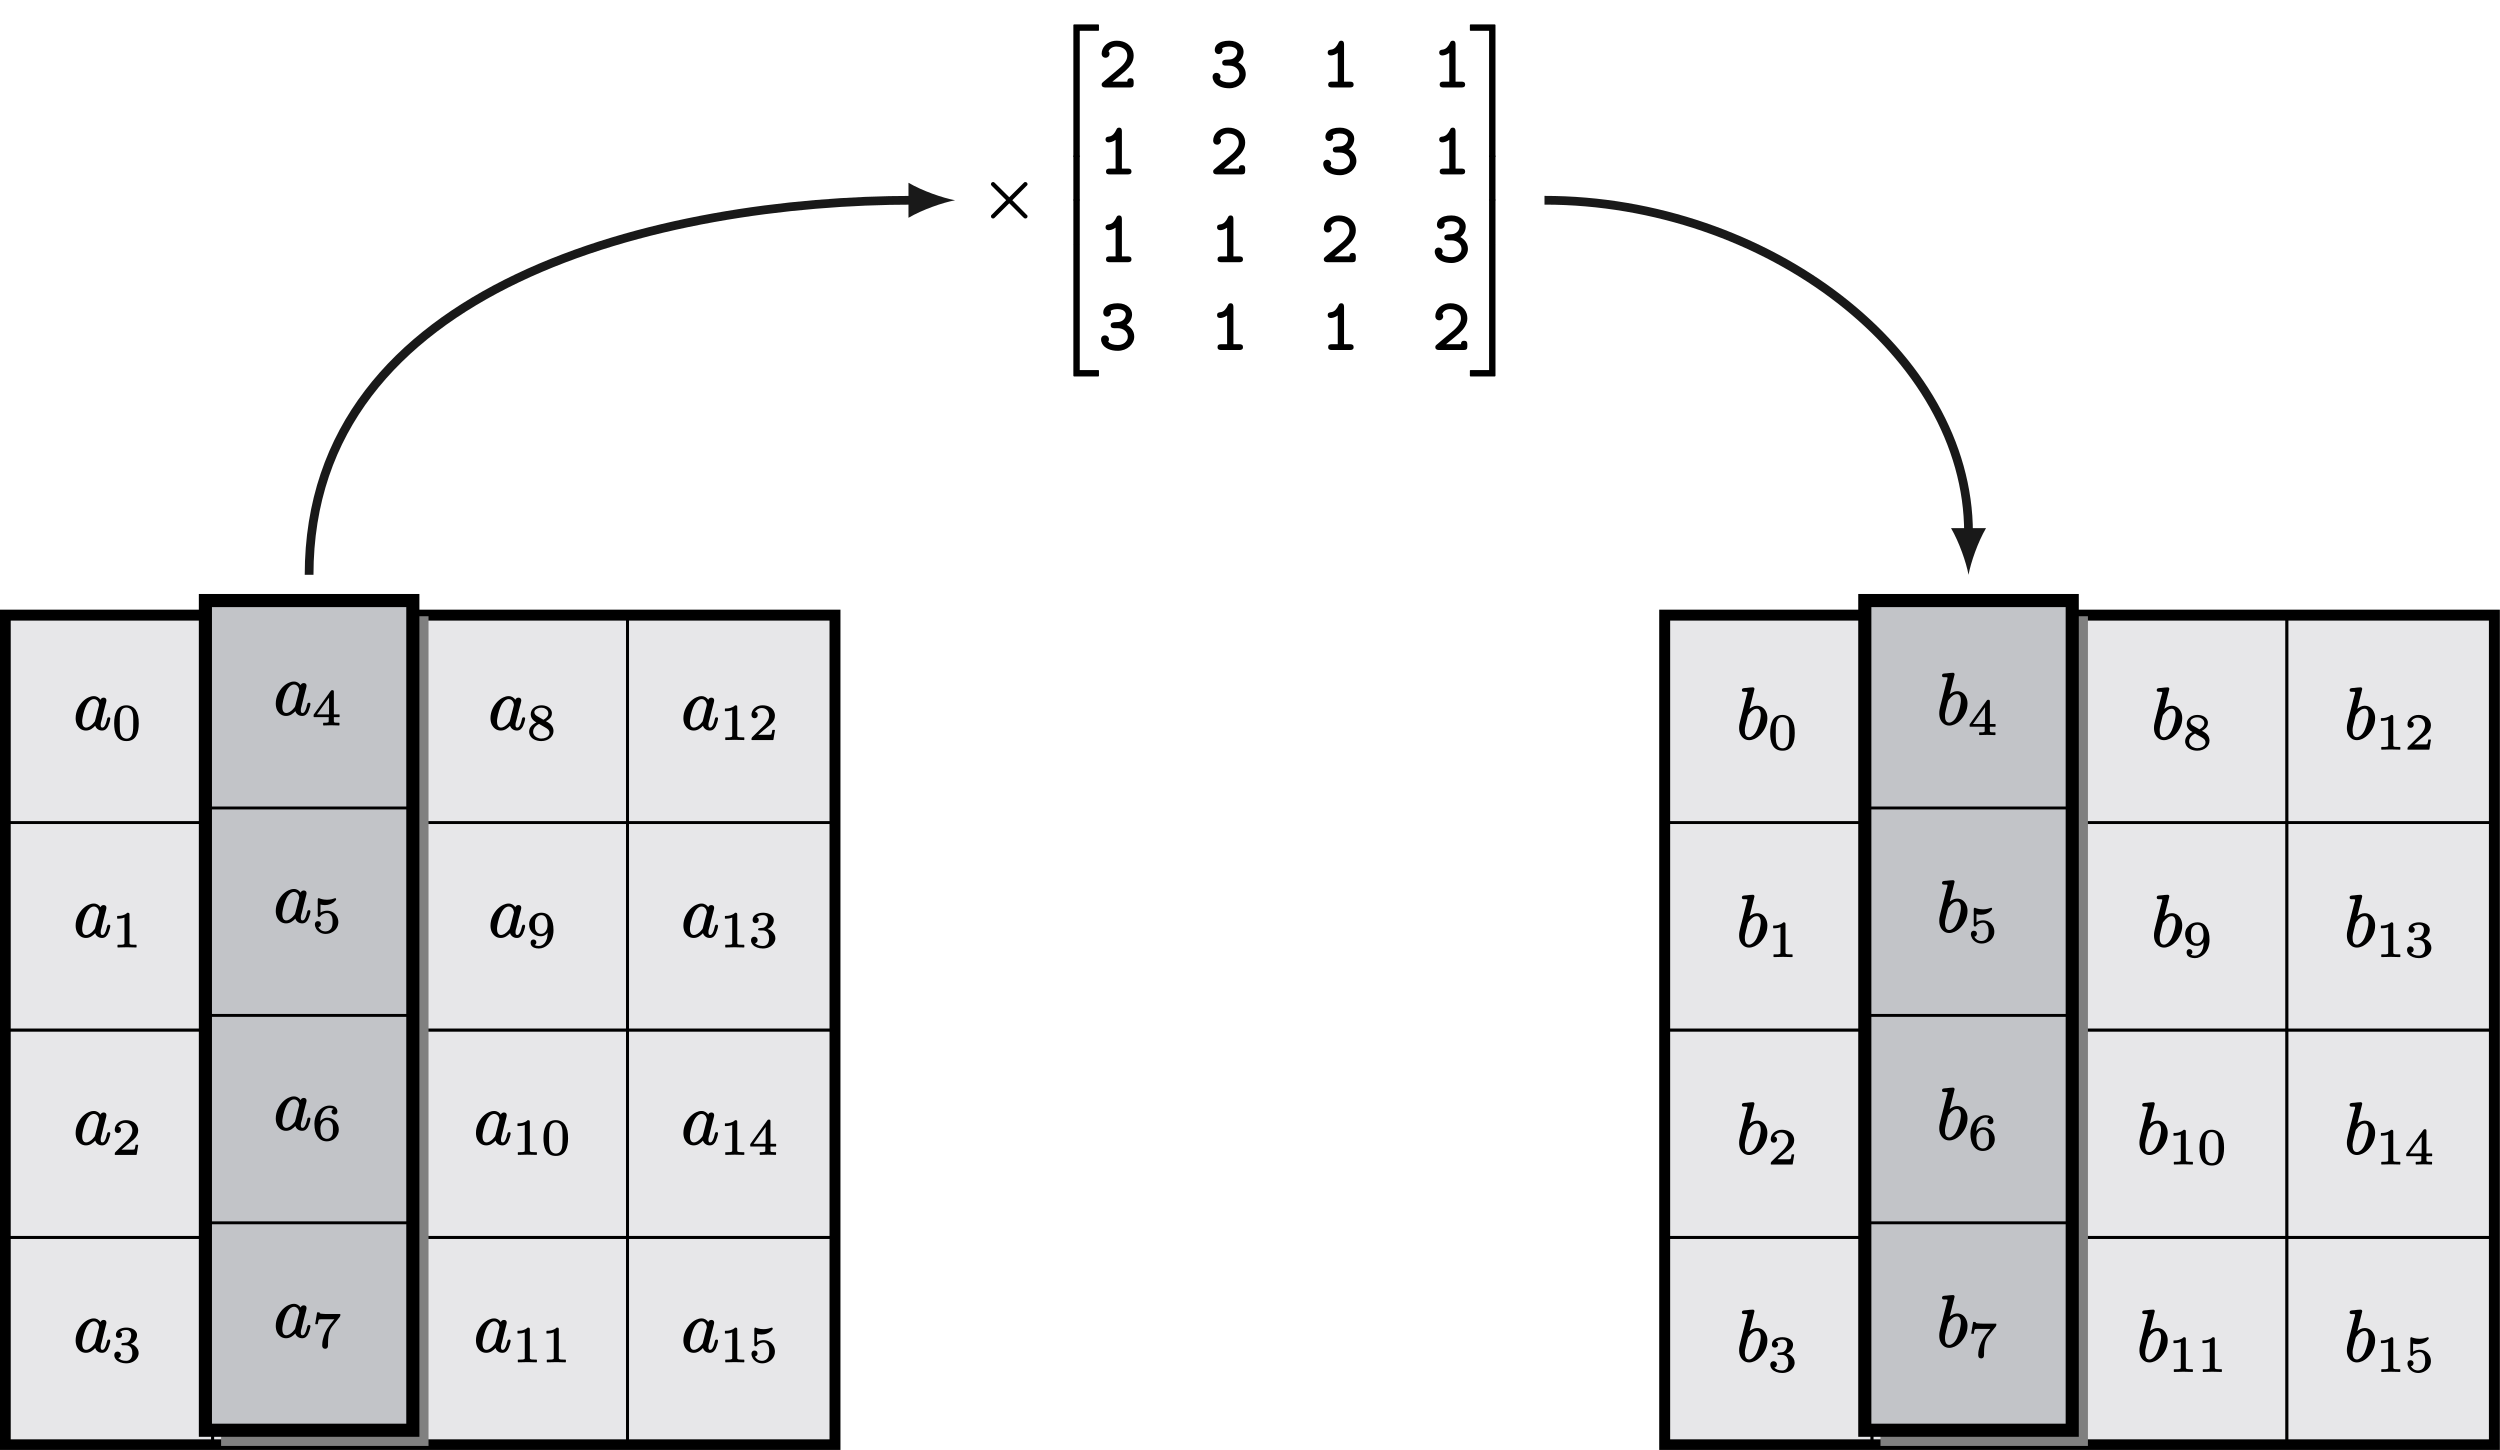 <?xml version="1.0" encoding="UTF-8" standalone="no"?>
<svg
   xmlns:dc="http://purl.org/dc/elements/1.1/"
   xmlns:cc="http://creativecommons.org/ns#"
   xmlns:rdf="http://www.w3.org/1999/02/22-rdf-syntax-ns#"
   xmlns:svg="http://www.w3.org/2000/svg"
   xmlns="http://www.w3.org/2000/svg"
   xmlns:xlink="http://www.w3.org/1999/xlink"
   xmlns:sodipodi="http://sodipodi.sourceforge.net/DTD/sodipodi-0.dtd"
   xmlns:inkscape="http://www.inkscape.org/namespaces/inkscape"
   width="341.65pt"
   height="198.15pt"
   viewBox="0 0 341.65 198.15"
   version="1.2"
   id="svg2220"
   sodipodi:docname="figures-figure4.svg"
   inkscape:version="1.0.2 (e86c870879, 2021-01-15, custom)">
  <sodipodi:namedview
     pagecolor="#ffffff"
     bordercolor="#666666"
     borderopacity="1"
     objecttolerance="10"
     gridtolerance="10"
     guidetolerance="10"
     inkscape:pageopacity="0"
     inkscape:pageshadow="2"
     inkscape:window-width="1466"
     inkscape:window-height="952"
     id="namedview2222"
     showgrid="false"
     inkscape:zoom="3.0545043"
     inkscape:cx="227.76666"
     inkscape:cy="132.1"
     inkscape:window-x="23"
     inkscape:window-y="15"
     inkscape:window-maximized="0"
     inkscape:current-layer="svg2220" />
  <defs
     id="defs1697">
    <g
       id="g1677">
      <symbol
         overflow="visible"
         id="glyph0-0">
        <path
           style="stroke:none;"
           d=""
           id="path1596" />
      </symbol>
      <symbol
         overflow="visible"
         id="glyph0-1">
        <path
           style="stroke:none;"
           d="M 1.203 -1.047 C 1.203 -1.359 1.281 -1.672 1.344 -2 C 1.5 -2.625 1.688 -3.234 2.047 -3.656 C 2.219 -3.859 2.469 -4.094 2.812 -4.094 C 3.234 -4.094 3.484 -3.688 3.516 -3.312 C 3.516 -3.266 3.484 -3.203 3.484 -3.156 L 2.984 -1.203 C 2.938 -1 2.922 -1.031 2.797 -0.875 C 2.375 -0.344 1.984 -0.203 1.75 -0.203 C 1.328 -0.203 1.203 -0.625 1.203 -1.047 Z M 4.844 -1.609 C 4.672 -1.609 4.641 -1.5 4.609 -1.359 C 4.531 -1.031 4.453 -0.703 4.297 -0.453 C 4.234 -0.328 4.125 -0.203 3.953 -0.203 C 3.766 -0.203 3.734 -0.375 3.734 -0.562 C 3.734 -0.891 3.781 -0.922 3.875 -1.281 C 4.047 -2.047 4.25 -2.812 4.453 -3.578 C 4.5 -3.781 4.516 -3.797 4.516 -3.938 C 4.516 -4.156 4.359 -4.297 4.141 -4.297 C 3.906 -4.297 3.766 -4.141 3.703 -4 C 3.516 -4.266 3.234 -4.5 2.797 -4.5 C 2.547 -4.5 2.312 -4.438 2.078 -4.328 C 1.781 -4.203 1.5 -3.984 1.25 -3.734 C 0.75 -3.203 0.312 -2.438 0.312 -1.484 C 0.312 -1.156 0.375 -0.875 0.484 -0.625 C 0.703 -0.172 1.109 0.203 1.719 0.203 C 2.281 0.203 2.672 -0.125 2.984 -0.453 C 3.109 -0.094 3.438 0.203 3.922 0.203 C 4.359 0.203 4.594 -0.094 4.75 -0.406 C 4.844 -0.594 5.047 -1.25 5.047 -1.422 C 5.047 -1.562 4.969 -1.609 4.844 -1.609 Z M 4.844 -1.609 "
           id="path1599" />
      </symbol>
      <symbol
         overflow="visible"
         id="glyph0-2">
        <path
           style="stroke:none;"
           d="M 3.328 -3.25 C 3.328 -2.906 3.25 -2.578 3.188 -2.266 C 2.984 -1.5 2.75 -0.781 2.219 -0.391 C 2.078 -0.297 1.938 -0.203 1.734 -0.203 C 1.281 -0.203 1.156 -0.641 1.156 -1.109 C 1.156 -1.484 1.203 -1.625 1.312 -2.109 L 1.531 -3.016 C 1.578 -3.156 1.578 -3.234 1.672 -3.328 C 1.891 -3.609 2.078 -3.797 2.266 -3.922 C 2.484 -4.062 2.656 -4.094 2.797 -4.094 C 3.203 -4.094 3.328 -3.672 3.328 -3.25 Z M 1.797 -4.078 L 2.469 -6.781 C 2.469 -6.797 2.469 -6.797 2.469 -6.812 C 2.469 -6.922 2.375 -7.016 2.25 -7.016 C 2 -7.016 1.656 -6.969 1.391 -6.938 C 1.062 -6.906 0.75 -6.953 0.75 -6.625 C 0.75 -6.438 0.891 -6.406 1.078 -6.406 C 1.078 -6.406 1.094 -6.406 1.094 -6.406 C 1.219 -6.406 1.5 -6.438 1.5 -6.328 C 1.5 -6.141 1.406 -5.906 1.359 -5.734 L 0.531 -2.484 C 0.438 -2.047 0.375 -1.891 0.375 -1.453 C 0.375 -0.828 0.609 -0.344 0.969 -0.062 C 1.172 0.109 1.453 0.203 1.734 0.203 C 1.984 0.203 2.234 0.141 2.469 0.031 C 2.766 -0.109 3.047 -0.312 3.297 -0.578 C 3.781 -1.094 4.234 -1.859 4.234 -2.812 C 4.234 -3.125 4.172 -3.422 4.047 -3.672 C 3.844 -4.109 3.453 -4.5 2.812 -4.5 C 2.391 -4.5 2.047 -4.281 1.797 -4.078 Z M 1.797 -4.078 "
           id="path1602" />
      </symbol>
      <symbol
         overflow="visible"
         id="glyph1-0">
        <path
           style="stroke:none;"
           d=""
           id="path1605" />
      </symbol>
      <symbol
         overflow="visible"
         id="glyph1-1">
        <path
           style="stroke:none;"
           d="M 1.766 0.203 C 2.062 0.203 2.172 0 2.172 -0.266 L 2.172 -0.547 C 2.172 -1.297 2.25 -1.812 2.375 -2.188 C 2.484 -2.484 2.609 -2.688 2.734 -2.844 L 3.781 -4.172 C 3.844 -4.266 3.859 -4.328 3.859 -4.469 C 3.859 -4.484 3.859 -4.484 3.859 -4.484 C 3.859 -4.516 3.828 -4.547 3.797 -4.547 L 1.969 -4.547 C 1.703 -4.547 1.625 -4.562 1.391 -4.578 C 1.266 -4.578 1.156 -4.594 1.094 -4.625 C 1.016 -4.656 1.047 -4.781 0.969 -4.781 L 0.734 -4.781 C 0.703 -4.781 0.672 -4.75 0.672 -4.719 L 0.422 -3.219 C 0.422 -3.188 0.453 -3.156 0.484 -3.156 L 0.719 -3.156 C 0.766 -3.156 0.781 -3.172 0.781 -3.219 C 0.797 -3.297 0.844 -3.734 0.953 -3.797 C 1.078 -3.844 1.547 -3.828 1.641 -3.828 L 3.031 -3.828 L 2.391 -3.016 C 1.875 -2.344 1.625 -1.688 1.5 -1.172 C 1.391 -0.781 1.375 -0.453 1.375 -0.266 C 1.375 0 1.5 0.203 1.766 0.203 Z M 1.766 0.203 "
           id="path1608" />
      </symbol>
      <symbol
         overflow="visible"
         id="glyph1-2">
        <path
           style="stroke:none;"
           d="M 2.844 -1.422 C 2.844 -1.031 2.844 -0.719 2.672 -0.5 C 2.531 -0.281 2.328 -0.141 2 -0.141 C 1.922 -0.141 1.844 -0.156 1.766 -0.188 C 1.266 -0.328 1.125 -0.891 1.125 -1.562 C 1.125 -1.781 1.172 -1.984 1.25 -2.156 C 1.375 -2.453 1.625 -2.703 2.031 -2.703 C 2.359 -2.703 2.547 -2.562 2.688 -2.344 C 2.844 -2.109 2.844 -1.812 2.844 -1.422 Z M 2.062 -3.031 C 1.594 -3.031 1.297 -2.781 1.109 -2.516 C 1.125 -3.031 1.203 -3.422 1.422 -3.75 C 1.609 -4.062 1.953 -4.359 2.422 -4.359 C 2.625 -4.359 2.812 -4.312 2.922 -4.219 C 2.781 -4.172 2.656 -4.047 2.656 -3.844 C 2.656 -3.625 2.812 -3.453 3.047 -3.453 C 3.297 -3.453 3.453 -3.625 3.453 -3.859 C 3.453 -3.969 3.422 -4.078 3.391 -4.172 C 3.25 -4.516 2.906 -4.688 2.406 -4.688 C 1.703 -4.688 1.016 -4.266 0.625 -3.531 C 0.438 -3.156 0.312 -2.719 0.312 -2.203 C 0.312 -1.406 0.484 -0.828 0.75 -0.453 C 1 -0.094 1.422 0.203 2 0.203 C 2.281 0.203 2.578 0.125 2.812 0 C 3.266 -0.266 3.641 -0.75 3.641 -1.422 C 3.641 -2.297 2.953 -3.031 2.062 -3.031 Z M 2.062 -3.031 "
           id="path1611" />
      </symbol>
      <symbol
         overflow="visible"
         id="glyph1-3">
        <path
           style="stroke:none;"
           d="M 1.75 -3.734 C 2.281 -3.734 2.688 -3.938 2.953 -4.125 C 3.062 -4.219 3.156 -4.312 3.203 -4.375 C 3.234 -4.422 3.281 -4.453 3.281 -4.531 C 3.281 -4.625 3.219 -4.688 3.141 -4.688 C 3.109 -4.688 3.078 -4.672 3.047 -4.656 C 2.891 -4.594 2.516 -4.469 2.031 -4.469 C 1.844 -4.469 1.484 -4.484 1.031 -4.641 C 0.984 -4.672 0.969 -4.688 0.922 -4.688 C 0.781 -4.688 0.766 -4.578 0.766 -4.453 L 0.766 -2.375 C 0.766 -2.234 0.797 -2.125 0.938 -2.125 C 1.047 -2.125 1.078 -2.188 1.125 -2.234 C 1.422 -2.594 1.797 -2.656 2.047 -2.656 C 2.281 -2.656 2.438 -2.547 2.531 -2.438 C 2.75 -2.188 2.797 -1.922 2.797 -1.422 C 2.797 -1.109 2.75 -0.75 2.594 -0.531 C 2.438 -0.312 2.156 -0.141 1.828 -0.141 C 1.359 -0.141 1 -0.406 0.844 -0.734 C 1.047 -0.75 1.203 -0.906 1.203 -1.141 C 1.203 -1.391 1.031 -1.547 0.781 -1.547 C 0.547 -1.547 0.375 -1.375 0.375 -1.109 C 0.375 -0.891 0.453 -0.672 0.562 -0.484 C 0.812 -0.094 1.266 0.203 1.844 0.203 C 2.188 0.203 2.516 0.109 2.781 -0.062 C 3.219 -0.312 3.578 -0.781 3.578 -1.406 C 3.578 -1.672 3.516 -1.938 3.391 -2.172 C 3.156 -2.609 2.688 -2.969 2.062 -2.969 C 1.766 -2.969 1.438 -2.906 1.141 -2.703 L 1.141 -3.812 C 1.344 -3.766 1.562 -3.734 1.75 -3.734 Z M 1.75 -3.734 "
           id="path1614" />
      </symbol>
      <symbol
         overflow="visible"
         id="glyph1-4">
        <path
           style="stroke:none;"
           d="M 2.312 -1.453 L 0.656 -1.453 L 2.312 -3.75 Z M 2.766 -4.766 C 2.766 -4.766 2.75 -4.766 2.75 -4.766 C 2.625 -4.766 2.578 -4.703 2.531 -4.641 L 0.219 -1.422 C 0.219 -1.422 0.203 -1.406 0.203 -1.391 L 0.203 -1.141 C 0.203 -1.109 0.234 -1.078 0.266 -1.078 L 2.266 -1.078 L 2.266 -0.578 C 2.266 -0.469 2.266 -0.391 2.188 -0.359 C 2.078 -0.312 1.953 -0.312 1.75 -0.312 L 1.562 -0.312 C 1.531 -0.312 1.5 -0.281 1.5 -0.25 L 1.5 0 C 1.5 0.031 1.531 0.062 1.562 0.062 L 2.609 0.031 L 3.672 0.062 C 3.703 0.062 3.734 0.031 3.734 0 L 3.734 -0.25 C 3.734 -0.281 3.703 -0.312 3.672 -0.312 L 3.484 -0.312 C 3.344 -0.312 3.234 -0.328 3.156 -0.328 C 3 -0.344 2.969 -0.391 2.969 -0.578 L 2.969 -1.078 L 3.688 -1.078 C 3.719 -1.078 3.75 -1.109 3.75 -1.141 L 3.75 -1.391 C 3.75 -1.422 3.719 -1.453 3.688 -1.453 L 2.969 -1.453 L 2.969 -4.516 C 2.969 -4.688 2.938 -4.766 2.766 -4.766 Z M 2.766 -4.766 "
           id="path1617" />
      </symbol>
      <symbol
         overflow="visible"
         id="glyph1-5">
        <path
           style="stroke:none;"
           d="M 0.953 -3.266 C 1.203 -3.266 1.375 -3.438 1.375 -3.672 C 1.375 -3.891 1.25 -4.031 1.078 -4.078 C 1.266 -4.25 1.594 -4.359 1.938 -4.359 C 2.375 -4.359 2.625 -4.109 2.625 -3.672 C 2.625 -3.266 2.453 -2.906 2.203 -2.734 C 2.062 -2.625 1.875 -2.609 1.625 -2.594 C 1.453 -2.578 1.281 -2.594 1.281 -2.422 C 1.281 -2.281 1.375 -2.266 1.516 -2.266 L 1.906 -2.266 C 2.031 -2.266 2.141 -2.25 2.25 -2.203 C 2.594 -2.062 2.781 -1.719 2.781 -1.203 C 2.781 -0.594 2.5 -0.141 1.938 -0.141 C 1.484 -0.141 1.094 -0.281 0.859 -0.516 C 1.062 -0.578 1.219 -0.719 1.219 -0.969 C 1.219 -1.219 1.016 -1.406 0.766 -1.406 C 0.5 -1.406 0.312 -1.219 0.312 -0.938 C 0.312 -0.688 0.422 -0.484 0.547 -0.328 C 0.828 0 1.359 0.203 1.938 0.203 C 2.609 0.203 3.141 -0.094 3.422 -0.516 C 3.562 -0.719 3.641 -0.969 3.641 -1.203 C 3.641 -1.594 3.438 -1.969 3.062 -2.234 C 2.922 -2.328 2.75 -2.406 2.562 -2.469 C 2.812 -2.578 3 -2.719 3.141 -2.891 C 3.344 -3.141 3.422 -3.422 3.422 -3.672 C 3.422 -3.781 3.406 -3.875 3.359 -3.984 C 3.156 -4.438 2.594 -4.688 1.953 -4.688 C 1.547 -4.688 1.172 -4.578 0.922 -4.406 C 0.703 -4.25 0.531 -4.031 0.531 -3.688 C 0.531 -3.422 0.703 -3.266 0.953 -3.266 Z M 0.953 -3.266 "
           id="path1620" />
      </symbol>
      <symbol
         overflow="visible"
         id="glyph1-6">
        <path
           style="stroke:none;"
           d="M 0.375 -3.375 C 0.375 -3.109 0.547 -2.922 0.812 -2.922 C 1.047 -2.922 1.234 -3.094 1.234 -3.359 C 1.234 -3.609 1.094 -3.75 0.859 -3.781 C 1.031 -4.078 1.359 -4.312 1.781 -4.312 C 2.406 -4.312 2.781 -3.859 2.781 -3.266 C 2.781 -2.703 2.391 -2.25 2.141 -1.969 L 0.469 -0.328 C 0.391 -0.25 0.375 -0.172 0.375 -0.016 C 0.375 0 0.375 0 0.375 0 C 0.375 0.031 0.406 0.062 0.438 0.062 L 3.312 0.062 C 3.344 0.062 3.359 0.047 3.375 0 L 3.578 -1.266 C 3.578 -1.297 3.547 -1.328 3.516 -1.328 L 3.281 -1.328 C 3.25 -1.328 3.219 -1.312 3.219 -1.281 C 3.203 -1.156 3.156 -0.781 3.062 -0.688 C 2.938 -0.641 2.516 -0.656 2.406 -0.656 L 1.297 -0.656 C 1.938 -1.219 2.172 -1.406 2.562 -1.719 C 2.797 -1.891 3.016 -2.078 3.203 -2.297 C 3.406 -2.547 3.578 -2.844 3.578 -3.266 C 3.578 -3.422 3.562 -3.547 3.516 -3.672 C 3.328 -4.312 2.703 -4.688 1.891 -4.688 C 1.031 -4.688 0.375 -4.094 0.375 -3.375 Z M 0.375 -3.375 "
           id="path1623" />
      </symbol>
      <symbol
         overflow="visible"
         id="glyph1-7">
        <path
           style="stroke:none;"
           d="M 0.766 -3.875 C 0.859 -3.875 1.047 -3.875 1.25 -3.906 C 1.406 -3.922 1.547 -3.969 1.703 -4.031 L 1.703 -0.578 C 1.703 -0.453 1.703 -0.391 1.625 -0.375 C 1.484 -0.312 1.312 -0.312 1.078 -0.312 L 0.812 -0.312 C 0.781 -0.312 0.75 -0.281 0.75 -0.25 L 0.75 0 C 0.75 0.031 0.781 0.062 0.812 0.062 L 2.047 0.031 L 3.297 0.062 C 3.328 0.062 3.359 0.031 3.359 0 L 3.359 -0.25 C 3.359 -0.281 3.328 -0.312 3.297 -0.312 L 3.031 -0.312 C 2.859 -0.312 2.734 -0.328 2.641 -0.328 C 2.453 -0.359 2.391 -0.375 2.391 -0.578 L 2.391 -4.438 C 2.391 -4.641 2.328 -4.688 2.125 -4.688 C 2.109 -4.688 2.094 -4.688 2.078 -4.672 C 1.891 -4.484 1.672 -4.391 1.453 -4.328 C 1.172 -4.25 0.922 -4.25 0.766 -4.25 C 0.719 -4.25 0.703 -4.219 0.703 -4.188 L 0.703 -3.938 C 0.703 -3.891 0.719 -3.875 0.766 -3.875 Z M 0.766 -3.875 "
           id="path1626" />
      </symbol>
      <symbol
         overflow="visible"
         id="glyph1-8">
        <path
           style="stroke:none;"
           d="M 2.906 -2.312 C 2.906 -1.797 2.906 -1.281 2.812 -0.859 C 2.719 -0.453 2.453 -0.125 1.984 -0.125 C 1.688 -0.125 1.438 -0.281 1.297 -0.5 C 1.031 -0.891 1.062 -1.656 1.062 -2.312 C 1.062 -3.281 1.031 -4.375 1.984 -4.375 C 2.094 -4.375 2.203 -4.344 2.328 -4.297 C 2.938 -4.031 2.906 -3.203 2.906 -2.312 Z M 3.656 -2.219 C 3.656 -3.016 3.547 -3.578 3.234 -4.062 C 3 -4.406 2.547 -4.688 1.984 -4.688 C 0.656 -4.688 0.297 -3.516 0.297 -2.219 C 0.297 -0.922 0.656 0.203 1.984 0.203 C 3.297 0.203 3.656 -0.938 3.656 -2.219 Z M 3.656 -2.219 "
           id="path1629" />
      </symbol>
      <symbol
         overflow="visible"
         id="glyph1-9">
        <path
           style="stroke:none;"
           d="M 3.094 -0.938 C 3.094 -0.844 3.078 -0.766 3.047 -0.688 C 2.906 -0.344 2.469 -0.141 1.984 -0.141 C 1.75 -0.141 1.547 -0.203 1.359 -0.297 C 1.094 -0.438 0.859 -0.688 0.859 -1.062 C 0.859 -1.172 0.875 -1.281 0.906 -1.375 C 1.031 -1.734 1.344 -1.984 1.672 -2.141 C 2.062 -1.922 2.062 -1.922 2.594 -1.609 C 2.828 -1.469 3.094 -1.297 3.094 -0.938 Z M 2.266 -2.719 C 2.25 -2.719 2.234 -2.734 2.203 -2.75 L 1.359 -3.234 C 1.219 -3.328 1.031 -3.484 1.031 -3.734 C 1.031 -3.797 1.031 -3.875 1.062 -3.922 C 1.203 -4.203 1.578 -4.359 1.969 -4.359 C 2.156 -4.359 2.344 -4.328 2.5 -4.234 C 2.719 -4.125 2.938 -3.906 2.938 -3.594 C 2.938 -3.156 2.562 -2.859 2.266 -2.719 Z M 3.641 -1.172 C 3.641 -1.719 3.297 -2.109 2.938 -2.328 L 2.609 -2.516 C 2.812 -2.625 2.969 -2.734 3.109 -2.875 C 3.281 -3.031 3.422 -3.266 3.422 -3.594 C 3.422 -3.688 3.422 -3.797 3.375 -3.891 C 3.219 -4.391 2.641 -4.688 1.984 -4.688 C 1.547 -4.688 1.172 -4.531 0.938 -4.328 C 0.703 -4.125 0.531 -3.844 0.531 -3.469 C 0.531 -3.109 0.688 -2.859 0.828 -2.719 C 0.969 -2.547 1.109 -2.469 1.312 -2.344 C 1.203 -2.297 1.047 -2.219 0.906 -2.109 C 0.609 -1.891 0.312 -1.578 0.312 -1.062 C 0.312 -0.953 0.328 -0.828 0.375 -0.719 C 0.562 -0.141 1.219 0.203 1.969 0.203 C 2.469 0.203 2.906 0.031 3.188 -0.219 C 3.438 -0.438 3.641 -0.75 3.641 -1.172 Z M 3.641 -1.172 "
           id="path1632" />
      </symbol>
      <symbol
         overflow="visible"
         id="glyph1-10">
        <path
           style="stroke:none;"
           d="M 1.938 -1.797 C 1.594 -1.797 1.391 -1.953 1.266 -2.172 C 1.109 -2.406 1.109 -2.688 1.109 -3.078 C 1.109 -3.484 1.125 -3.766 1.297 -4 C 1.453 -4.203 1.641 -4.359 2 -4.359 C 2.328 -4.359 2.516 -4.172 2.625 -3.984 C 2.766 -3.766 2.828 -3.312 2.828 -3 C 2.828 -2.328 2.484 -1.797 1.938 -1.797 Z M 1.891 -1.469 C 2.375 -1.469 2.656 -1.703 2.844 -1.984 C 2.844 -1.281 2.672 -0.844 2.469 -0.578 C 2.297 -0.344 2 -0.141 1.641 -0.141 C 1.422 -0.141 1.203 -0.188 1.062 -0.281 C 1.203 -0.328 1.297 -0.453 1.297 -0.641 C 1.297 -0.859 1.141 -1.031 0.906 -1.031 C 0.656 -1.031 0.516 -0.859 0.516 -0.625 C 0.516 -0.5 0.531 -0.391 0.578 -0.281 C 0.75 0.047 1.141 0.203 1.641 0.203 C 2.109 0.203 2.547 0 2.906 -0.344 C 3.344 -0.766 3.641 -1.438 3.641 -2.297 C 3.641 -3.031 3.516 -3.594 3.234 -4.016 C 3 -4.391 2.594 -4.688 2 -4.688 C 1.766 -4.688 1.266 -4.656 0.844 -4.25 C 0.719 -4.125 0.562 -3.969 0.453 -3.75 C 0.375 -3.562 0.312 -3.359 0.312 -3.078 C 0.312 -2.188 1 -1.469 1.891 -1.469 Z M 1.891 -1.469 "
           id="path1635" />
      </symbol>
      <symbol
         overflow="visible"
         id="glyph2-0">
        <path
           style="stroke:none;"
           d=""
           id="path1638" />
      </symbol>
      <symbol
         overflow="visible"
         id="glyph2-1">
        <path
           style="stroke:none;"
           d="M 1.375 -4.688 C 1.375 -4.562 1.453 -4.5 1.531 -4.422 L 3.453 -2.5 L 1.531 -0.562 C 1.453 -0.5 1.375 -0.422 1.375 -0.297 C 1.375 -0.125 1.5 0 1.672 0 C 1.797 0 1.859 -0.078 1.938 -0.156 L 3.875 -2.078 L 5.797 -0.156 C 5.875 -0.078 5.953 0 6.078 0 C 6.25 0 6.375 -0.125 6.375 -0.297 C 6.375 -0.422 6.297 -0.484 6.203 -0.562 L 4.297 -2.5 L 6.203 -4.422 C 6.297 -4.5 6.375 -4.562 6.375 -4.688 C 6.375 -4.859 6.234 -4.984 6.078 -4.984 C 5.938 -4.984 5.875 -4.906 5.812 -4.828 L 3.875 -2.906 L 1.938 -4.828 C 1.859 -4.906 1.797 -4.984 1.672 -4.984 C 1.5 -4.984 1.375 -4.859 1.375 -4.688 Z M 1.375 -4.688 "
           id="path1641" />
      </symbol>
      <symbol
         overflow="visible"
         id="glyph3-0">
        <path
           style="stroke:none;"
           d=""
           id="path1644" />
      </symbol>
      <symbol
         overflow="visible"
         id="glyph3-1">
        <path
           style="stroke:none;"
           d="M 4.031 0.391 L 6.562 0.391 C 6.625 0.391 6.656 0.344 6.656 0.297 L 6.656 -0.391 C 6.656 -0.438 6.625 -0.484 6.562 -0.484 L 3.25 -0.484 C 3.203 -0.484 3.156 -0.438 3.156 -0.391 L 3.156 17.547 C 3.156 17.594 3.203 17.641 3.25 17.641 L 3.938 17.641 C 3.984 17.641 4.031 17.594 4.031 17.547 Z M 4.031 0.391 "
           id="path1647" />
      </symbol>
      <symbol
         overflow="visible"
         id="glyph3-2">
        <path
           style="stroke:none;"
           d="M 3.938 6.078 C 3.984 6.078 4.031 6.047 4.031 5.984 L 4.031 -0.016 C 4.031 -0.062 3.984 -0.094 3.938 -0.094 L 3.25 -0.094 C 3.203 -0.094 3.156 -0.062 3.156 -0.016 L 3.156 5.984 C 3.156 6.047 3.203 6.078 3.25 6.078 Z M 3.938 6.078 "
           id="path1650" />
      </symbol>
      <symbol
         overflow="visible"
         id="glyph3-3">
        <path
           style="stroke:none;"
           d="M 6.562 17.625 C 6.625 17.625 6.656 17.578 6.656 17.531 L 6.656 16.844 C 6.656 16.797 6.625 16.75 6.562 16.75 L 4.031 16.75 L 4.031 -0.406 C 4.031 -0.453 3.984 -0.484 3.938 -0.484 L 3.25 -0.484 C 3.203 -0.484 3.156 -0.453 3.156 -0.406 L 3.156 17.531 C 3.156 17.578 3.203 17.625 3.25 17.625 Z M 6.562 17.625 "
           id="path1653" />
      </symbol>
      <symbol
         overflow="visible"
         id="glyph3-4">
        <path
           style="stroke:none;"
           d="M 3.391 17.641 C 3.438 17.641 3.484 17.594 3.484 17.547 L 3.484 -0.391 C 3.484 -0.438 3.438 -0.484 3.391 -0.484 L 0.062 -0.484 C 0.016 -0.484 -0.016 -0.438 -0.016 -0.391 L -0.016 0.297 C -0.016 0.344 0.016 0.391 0.062 0.391 L 2.609 0.391 L 2.609 17.547 C 2.609 17.594 2.656 17.641 2.703 17.641 Z M 3.391 17.641 "
           id="path1656" />
      </symbol>
      <symbol
         overflow="visible"
         id="glyph3-5">
        <path
           style="stroke:none;"
           d="M 3.391 6.078 C 3.438 6.078 3.484 6.047 3.484 5.984 L 3.484 -0.016 C 3.484 -0.062 3.438 -0.094 3.391 -0.094 L 2.703 -0.094 C 2.656 -0.094 2.609 -0.062 2.609 -0.016 L 2.609 5.984 C 2.609 6.047 2.656 6.078 2.703 6.078 Z M 3.391 6.078 "
           id="path1659" />
      </symbol>
      <symbol
         overflow="visible"
         id="glyph3-6">
        <path
           style="stroke:none;"
           d="M 3.391 17.625 C 3.438 17.625 3.484 17.578 3.484 17.531 L 3.484 -0.406 C 3.484 -0.453 3.438 -0.484 3.391 -0.484 L 2.703 -0.484 C 2.656 -0.484 2.609 -0.453 2.609 -0.406 L 2.609 16.75 L 0.062 16.75 C 0.016 16.75 -0.016 16.797 -0.016 16.844 L -0.016 17.531 C -0.016 17.578 0.016 17.625 0.062 17.625 Z M 3.391 17.625 "
           id="path1662" />
      </symbol>
      <symbol
         overflow="visible"
         id="glyph4-0">
        <path
           style="stroke:none;"
           d=""
           id="path1665" />
      </symbol>
      <symbol
         overflow="visible"
         id="glyph4-1">
        <path
           style="stroke:none;"
           d="M 4.359 -1.172 C 4.047 -1.172 3.938 -1.016 3.922 -0.703 L 1.891 -0.703 C 2.406 -1.125 3.266 -1.812 3.672 -2.188 C 4.312 -2.766 4.797 -3.422 4.797 -4.25 C 4.797 -4.469 4.766 -4.656 4.719 -4.828 C 4.453 -5.719 3.594 -6.297 2.484 -6.297 C 1.516 -6.297 0.812 -5.766 0.547 -5.125 C 0.469 -4.938 0.422 -4.734 0.422 -4.531 C 0.422 -4.203 0.641 -3.969 0.969 -3.969 C 1.266 -3.969 1.5 -4.203 1.5 -4.5 C 1.5 -4.656 1.453 -4.766 1.359 -4.844 C 1.531 -5.234 1.938 -5.5 2.438 -5.5 C 2.688 -5.5 2.953 -5.453 3.172 -5.359 C 3.594 -5.188 3.922 -4.844 3.922 -4.25 C 3.922 -3.969 3.844 -3.703 3.672 -3.438 C 3.453 -3.078 3.156 -2.781 2.812 -2.5 L 0.609 -0.641 C 0.516 -0.562 0.422 -0.484 0.422 -0.312 C 0.422 -0.016 0.625 0.094 0.922 0.094 L 4.312 0.094 C 4.672 0.094 4.797 -0.047 4.797 -0.406 L 4.797 -0.672 C 4.797 -1 4.688 -1.172 4.359 -1.172 Z M 4.359 -1.172 "
           id="path1668" />
      </symbol>
      <symbol
         overflow="visible"
         id="glyph4-2">
        <path
           style="stroke:none;"
           d="M 3.844 -3.344 C 4.344 -3.719 4.578 -4.266 4.578 -4.797 C 4.578 -5.156 4.422 -5.484 4.156 -5.75 C 3.812 -6.078 3.281 -6.297 2.625 -6.297 C 1.891 -6.297 1.297 -6.125 0.938 -5.766 C 0.766 -5.578 0.641 -5.359 0.641 -5.031 C 0.641 -4.703 0.859 -4.469 1.172 -4.469 C 1.469 -4.469 1.703 -4.703 1.703 -5.016 C 1.703 -5.125 1.672 -5.203 1.641 -5.266 C 1.766 -5.359 1.938 -5.406 2.109 -5.453 C 2.359 -5.5 2.578 -5.5 2.625 -5.5 C 2.875 -5.5 3.078 -5.453 3.266 -5.375 C 3.484 -5.281 3.719 -5.078 3.719 -4.781 C 3.719 -4.266 3.359 -3.906 2.953 -3.781 C 2.516 -3.641 1.656 -3.875 1.656 -3.297 C 1.656 -2.984 1.844 -2.891 2.141 -2.891 L 2.609 -2.891 C 3.016 -2.891 3.344 -2.766 3.578 -2.578 C 3.812 -2.391 4 -2.109 4 -1.734 C 4 -1.578 3.969 -1.406 3.875 -1.25 C 3.672 -0.875 3.234 -0.594 2.625 -0.594 C 2.094 -0.594 1.547 -0.734 1.312 -1.062 C 1.391 -1.141 1.422 -1.234 1.422 -1.391 C 1.422 -1.688 1.172 -1.906 0.891 -1.906 C 0.562 -1.906 0.344 -1.688 0.344 -1.359 C 0.344 -1.141 0.406 -0.953 0.5 -0.766 C 0.828 -0.141 1.656 0.203 2.625 0.203 C 3.891 0.203 4.875 -0.688 4.875 -1.734 C 4.875 -2.531 4.375 -3.047 3.844 -3.344 Z M 3.844 -3.344 "
           id="path1671" />
      </symbol>
      <symbol
         overflow="visible"
         id="glyph4-3">
        <path
           style="stroke:none;"
           d="M 4.016 -0.703 L 3.188 -0.703 L 3.188 -5.797 C 3.188 -6.094 3.094 -6.297 2.797 -6.297 C 2.578 -6.297 2.484 -6.156 2.422 -6 C 2.219 -5.562 1.906 -5.125 1.406 -5.078 C 1.141 -5.047 0.953 -4.969 0.953 -4.672 C 0.953 -4.422 1.109 -4.281 1.375 -4.281 C 1.562 -4.281 1.922 -4.344 2.328 -4.625 L 2.328 -0.703 L 1.5 -0.703 C 1.203 -0.703 1.016 -0.594 1.016 -0.297 C 1.016 -0.016 1.203 0.094 1.5 0.094 L 4.016 0.094 C 4.312 0.094 4.5 -0.016 4.5 -0.297 C 4.5 -0.594 4.312 -0.703 4.016 -0.703 Z M 4.016 -0.703 "
           id="path1674" />
      </symbol>
    </g>
    <clipPath
       id="clip1">
      <path
         d="M 0 83 L 115 83 L 115 198.148 L 0 198.148 Z M 0 83 "
         id="path1679" />
    </clipPath>
    <clipPath
       id="clip2">
      <path
         d="M 312 168 L 341.648 168 L 341.648 198 L 312 198 Z M 312 168 "
         id="path1682" />
    </clipPath>
    <clipPath
       id="clip3">
      <path
         d="M 312 140 L 341.648 140 L 341.648 170 L 312 170 Z M 312 140 "
         id="path1685" />
    </clipPath>
    <clipPath
       id="clip4">
      <path
         d="M 312 112 L 341.648 112 L 341.648 141 L 312 141 Z M 312 112 "
         id="path1688" />
    </clipPath>
    <clipPath
       id="clip5">
      <path
         d="M 312 83 L 341.648 83 L 341.648 113 L 312 113 Z M 312 83 "
         id="path1691" />
    </clipPath>
    <clipPath
       id="clip6">
      <path
         d="M 226 83 L 341.648 83 L 341.648 198.148 L 226 198.148 Z M 226 83 "
         id="path1694" />
    </clipPath>
  </defs>
  <g
     id="surface8389">
    <path
       style="fill-rule:nonzero;fill:rgb(90.43%,90.625%,91.209%);fill-opacity:1;stroke-width:3.985;stroke-linecap:butt;stroke-linejoin:miter;stroke:rgb(0%,0%,0%);stroke-opacity:1;stroke-miterlimit:10;"
       d="M 7.188 7.008 L 290.664 7.008 L 290.664 290.484 L 7.188 290.484 Z M 7.188 7.008 "
       transform="matrix(0.1,0,0,-0.1,0,198.15)"
       id="path1699" />
    <path
       style="fill-rule:nonzero;fill:rgb(90.43%,90.625%,91.209%);fill-opacity:1;stroke-width:3.985;stroke-linecap:butt;stroke-linejoin:miter;stroke:rgb(0%,0%,0%);stroke-opacity:1;stroke-miterlimit:10;"
       d="M 7.188 290.484 L 290.664 290.484 L 290.664 573.922 L 7.188 573.922 Z M 7.188 290.484 "
       transform="matrix(0.1,0,0,-0.1,0,198.15)"
       id="path1701" />
    <path
       style="fill-rule:nonzero;fill:rgb(90.43%,90.625%,91.209%);fill-opacity:1;stroke-width:3.985;stroke-linecap:butt;stroke-linejoin:miter;stroke:rgb(0%,0%,0%);stroke-opacity:1;stroke-miterlimit:10;"
       d="M 7.188 573.922 L 290.664 573.922 L 290.664 857.398 L 7.188 857.398 Z M 7.188 573.922 "
       transform="matrix(0.1,0,0,-0.1,0,198.15)"
       id="path1703" />
    <path
       style="fill-rule:nonzero;fill:rgb(90.43%,90.625%,91.209%);fill-opacity:1;stroke-width:3.985;stroke-linecap:butt;stroke-linejoin:miter;stroke:rgb(0%,0%,0%);stroke-opacity:1;stroke-miterlimit:10;"
       d="M 7.188 857.398 L 290.664 857.398 L 290.664 1140.875 L 7.188 1140.875 Z M 7.188 857.398 "
       transform="matrix(0.1,0,0,-0.1,0,198.15)"
       id="path1705" />
    <path
       style="fill-rule:nonzero;fill:rgb(90.43%,90.625%,91.209%);fill-opacity:1;stroke-width:3.985;stroke-linecap:butt;stroke-linejoin:miter;stroke:rgb(0%,0%,0%);stroke-opacity:1;stroke-miterlimit:10;"
       d="M 290.664 7.008 L 574.141 7.008 L 574.141 290.484 L 290.664 290.484 Z M 290.664 7.008 "
       transform="matrix(0.1,0,0,-0.1,0,198.15)"
       id="path1707" />
    <path
       style="fill-rule:nonzero;fill:rgb(90.43%,90.625%,91.209%);fill-opacity:1;stroke-width:3.985;stroke-linecap:butt;stroke-linejoin:miter;stroke:rgb(0%,0%,0%);stroke-opacity:1;stroke-miterlimit:10;"
       d="M 290.664 290.484 L 574.141 290.484 L 574.141 573.922 L 290.664 573.922 Z M 290.664 290.484 "
       transform="matrix(0.1,0,0,-0.1,0,198.15)"
       id="path1709" />
    <path
       style="fill-rule:nonzero;fill:rgb(90.43%,90.625%,91.209%);fill-opacity:1;stroke-width:3.985;stroke-linecap:butt;stroke-linejoin:miter;stroke:rgb(0%,0%,0%);stroke-opacity:1;stroke-miterlimit:10;"
       d="M 290.664 573.922 L 574.141 573.922 L 574.141 857.398 L 290.664 857.398 Z M 290.664 573.922 "
       transform="matrix(0.1,0,0,-0.1,0,198.15)"
       id="path1711" />
    <path
       style="fill-rule:nonzero;fill:rgb(90.43%,90.625%,91.209%);fill-opacity:1;stroke-width:3.985;stroke-linecap:butt;stroke-linejoin:miter;stroke:rgb(0%,0%,0%);stroke-opacity:1;stroke-miterlimit:10;"
       d="M 290.664 857.398 L 574.141 857.398 L 574.141 1140.875 L 290.664 1140.875 Z M 290.664 857.398 "
       transform="matrix(0.1,0,0,-0.1,0,198.15)"
       id="path1713" />
    <path
       style="fill-rule:nonzero;fill:rgb(90.43%,90.625%,91.209%);fill-opacity:1;stroke-width:3.985;stroke-linecap:butt;stroke-linejoin:miter;stroke:rgb(0%,0%,0%);stroke-opacity:1;stroke-miterlimit:10;"
       d="M 574.141 7.008 L 857.617 7.008 L 857.617 290.484 L 574.141 290.484 Z M 574.141 7.008 "
       transform="matrix(0.1,0,0,-0.1,0,198.15)"
       id="path1715" />
    <path
       style="fill-rule:nonzero;fill:rgb(90.43%,90.625%,91.209%);fill-opacity:1;stroke-width:3.985;stroke-linecap:butt;stroke-linejoin:miter;stroke:rgb(0%,0%,0%);stroke-opacity:1;stroke-miterlimit:10;"
       d="M 574.141 290.484 L 857.617 290.484 L 857.617 573.922 L 574.141 573.922 Z M 574.141 290.484 "
       transform="matrix(0.1,0,0,-0.1,0,198.15)"
       id="path1717" />
    <path
       style="fill-rule:nonzero;fill:rgb(90.43%,90.625%,91.209%);fill-opacity:1;stroke-width:3.985;stroke-linecap:butt;stroke-linejoin:miter;stroke:rgb(0%,0%,0%);stroke-opacity:1;stroke-miterlimit:10;"
       d="M 574.141 573.922 L 857.617 573.922 L 857.617 857.398 L 574.141 857.398 Z M 574.141 573.922 "
       transform="matrix(0.1,0,0,-0.1,0,198.15)"
       id="path1719" />
    <path
       style="fill-rule:nonzero;fill:rgb(90.43%,90.625%,91.209%);fill-opacity:1;stroke-width:3.985;stroke-linecap:butt;stroke-linejoin:miter;stroke:rgb(0%,0%,0%);stroke-opacity:1;stroke-miterlimit:10;"
       d="M 574.141 857.398 L 857.617 857.398 L 857.617 1140.875 L 574.141 1140.875 Z M 574.141 857.398 "
       transform="matrix(0.1,0,0,-0.1,0,198.15)"
       id="path1721" />
    <path
       style="fill-rule:nonzero;fill:rgb(90.43%,90.625%,91.209%);fill-opacity:1;stroke-width:3.985;stroke-linecap:butt;stroke-linejoin:miter;stroke:rgb(0%,0%,0%);stroke-opacity:1;stroke-miterlimit:10;"
       d="M 857.617 7.008 L 1141.055 7.008 L 1141.055 290.484 L 857.617 290.484 Z M 857.617 7.008 "
       transform="matrix(0.1,0,0,-0.1,0,198.15)"
       id="path1723" />
    <path
       style="fill-rule:nonzero;fill:rgb(90.43%,90.625%,91.209%);fill-opacity:1;stroke-width:3.985;stroke-linecap:butt;stroke-linejoin:miter;stroke:rgb(0%,0%,0%);stroke-opacity:1;stroke-miterlimit:10;"
       d="M 857.617 290.484 L 1141.055 290.484 L 1141.055 573.922 L 857.617 573.922 Z M 857.617 290.484 "
       transform="matrix(0.1,0,0,-0.1,0,198.15)"
       id="path1725" />
    <path
       style="fill-rule:nonzero;fill:rgb(90.43%,90.625%,91.209%);fill-opacity:1;stroke-width:3.985;stroke-linecap:butt;stroke-linejoin:miter;stroke:rgb(0%,0%,0%);stroke-opacity:1;stroke-miterlimit:10;"
       d="M 857.617 573.922 L 1141.055 573.922 L 1141.055 857.398 L 857.617 857.398 Z M 857.617 573.922 "
       transform="matrix(0.1,0,0,-0.1,0,198.15)"
       id="path1727" />
    <path
       style="fill-rule:nonzero;fill:rgb(90.43%,90.625%,91.209%);fill-opacity:1;stroke-width:3.985;stroke-linecap:butt;stroke-linejoin:miter;stroke:rgb(0%,0%,0%);stroke-opacity:1;stroke-miterlimit:10;"
       d="M 857.617 857.398 L 1141.055 857.398 L 1141.055 1140.875 L 857.617 1140.875 Z M 857.617 857.398 "
       transform="matrix(0.1,0,0,-0.1,0,198.15)"
       id="path1729" />
    <g
       clip-path="url(#clip1)"
       clip-rule="nonzero"
       id="g1733">
      <path
         style="fill:none;stroke-width:14.944;stroke-linecap:butt;stroke-linejoin:miter;stroke:rgb(0%,0%,0%);stroke-opacity:1;stroke-miterlimit:10;"
         d="M 7.188 7.008 L 1141.094 7.008 L 1141.094 1140.875 L 7.188 1140.875 Z M 7.188 7.008 "
         transform="matrix(0.1,0,0,-0.1,0,198.15)"
         id="path1731" />
    </g>
    <path
       style=" stroke:none;fill-rule:nonzero;fill:rgb(50%,50%,50%);fill-opacity:1;"
       d="M 30.215 197.602 L 58.562 197.602 L 58.562 84.215 L 30.215 84.215 Z M 30.215 197.602 "
       id="path1735" />
    <path
       style="fill-rule:nonzero;fill:rgb(76.172%,76.756%,78.319%);fill-opacity:1;stroke-width:17.933;stroke-linecap:butt;stroke-linejoin:miter;stroke:rgb(0%,0%,0%);stroke-opacity:1;stroke-miterlimit:10;"
       d="M 280.703 26.93 L 564.18 26.93 L 564.18 1160.797 L 280.703 1160.797 Z M 280.703 26.93 "
       transform="matrix(0.1,0,0,-0.1,0,198.15)"
       id="path1737" />
    <g
       style="fill:rgb(0%,0%,0%);fill-opacity:1;"
       id="g1741">
      <use
         xlink:href="#glyph0-1"
         x="37.376"
         y="182.682"
         id="use1739" />
    </g>
    <g
       style="fill:rgb(0%,0%,0%);fill-opacity:1;"
       id="g1745">
      <use
         xlink:href="#glyph1-1"
         x="42.656"
         y="184.121"
         id="use1743" />
    </g>
    <g
       style="fill:rgb(0%,0%,0%);fill-opacity:1;"
       id="g1749">
      <use
         xlink:href="#glyph0-1"
         x="37.376"
         y="154.335"
         id="use1747" />
    </g>
    <g
       style="fill:rgb(0%,0%,0%);fill-opacity:1;"
       id="g1753">
      <use
         xlink:href="#glyph1-2"
         x="42.656"
         y="155.775"
         id="use1751" />
    </g>
    <g
       style="fill:rgb(0%,0%,0%);fill-opacity:1;"
       id="g1757">
      <use
         xlink:href="#glyph0-1"
         x="37.376"
         y="125.988"
         id="use1755" />
    </g>
    <g
       style="fill:rgb(0%,0%,0%);fill-opacity:1;"
       id="g1761">
      <use
         xlink:href="#glyph1-3"
         x="42.656"
         y="127.428"
         id="use1759" />
    </g>
    <g
       style="fill:rgb(0%,0%,0%);fill-opacity:1;"
       id="g1765">
      <use
         xlink:href="#glyph0-1"
         x="37.376"
         y="97.641"
         id="use1763" />
    </g>
    <g
       style="fill:rgb(0%,0%,0%);fill-opacity:1;"
       id="g1769">
      <use
         xlink:href="#glyph1-4"
         x="42.656"
         y="99.081"
         id="use1767" />
    </g>
    <path
       style="fill:none;stroke-width:3.985;stroke-linecap:butt;stroke-linejoin:miter;stroke:rgb(0%,0%,0%);stroke-opacity:1;stroke-miterlimit:10;"
       d="M 280.703 310.406 L 564.18 310.406 "
       transform="matrix(0.1,0,0,-0.1,0,198.15)"
       id="path1771" />
    <path
       style="fill:none;stroke-width:3.985;stroke-linecap:butt;stroke-linejoin:miter;stroke:rgb(0%,0%,0%);stroke-opacity:1;stroke-miterlimit:10;"
       d="M 280.703 593.844 L 564.18 593.844 "
       transform="matrix(0.1,0,0,-0.1,0,198.15)"
       id="path1773" />
    <path
       style="fill:none;stroke-width:3.985;stroke-linecap:butt;stroke-linejoin:miter;stroke:rgb(0%,0%,0%);stroke-opacity:1;stroke-miterlimit:10;"
       d="M 280.703 877.32 L 564.18 877.32 "
       transform="matrix(0.1,0,0,-0.1,0,198.15)"
       id="path1775" />
    <g
       style="fill:rgb(0%,0%,0%);fill-opacity:1;"
       id="g1779">
      <use
         xlink:href="#glyph0-1"
         x="10.026"
         y="184.674"
         id="use1777" />
    </g>
    <g
       style="fill:rgb(0%,0%,0%);fill-opacity:1;"
       id="g1783">
      <use
         xlink:href="#glyph1-5"
         x="15.305"
         y="186.114"
         id="use1781" />
    </g>
    <g
       style="fill:rgb(0%,0%,0%);fill-opacity:1;"
       id="g1787">
      <use
         xlink:href="#glyph0-1"
         x="10.026"
         y="156.327"
         id="use1785" />
    </g>
    <g
       style="fill:rgb(0%,0%,0%);fill-opacity:1;"
       id="g1791">
      <use
         xlink:href="#glyph1-6"
         x="15.305"
         y="157.767"
         id="use1789" />
    </g>
    <g
       style="fill:rgb(0%,0%,0%);fill-opacity:1;"
       id="g1795">
      <use
         xlink:href="#glyph0-1"
         x="10.026"
         y="127.98"
         id="use1793" />
    </g>
    <g
       style="fill:rgb(0%,0%,0%);fill-opacity:1;"
       id="g1799">
      <use
         xlink:href="#glyph1-7"
         x="15.305"
         y="129.421"
         id="use1797" />
    </g>
    <g
       style="fill:rgb(0%,0%,0%);fill-opacity:1;"
       id="g1803">
      <use
         xlink:href="#glyph0-1"
         x="10.026"
         y="99.634"
         id="use1801" />
    </g>
    <g
       style="fill:rgb(0%,0%,0%);fill-opacity:1;"
       id="g1807">
      <use
         xlink:href="#glyph1-8"
         x="15.305"
         y="101.074"
         id="use1805" />
    </g>
    <g
       style="fill:rgb(0%,0%,0%);fill-opacity:1;"
       id="g1811">
      <use
         xlink:href="#glyph0-1"
         x="64.734"
         y="184.674"
         id="use1809" />
    </g>
    <g
       style="fill:rgb(0%,0%,0%);fill-opacity:1;"
       id="g1815">
      <use
         xlink:href="#glyph1-7"
         x="70.014"
         y="186.114"
         id="use1813" />
    </g>
    <g
       style="fill:rgb(0%,0%,0%);fill-opacity:1;"
       id="g1819">
      <use
         xlink:href="#glyph1-7"
         x="73.974"
         y="186.114"
         id="use1817" />
    </g>
    <g
       style="fill:rgb(0%,0%,0%);fill-opacity:1;"
       id="g1823">
      <use
         xlink:href="#glyph0-1"
         x="64.734"
         y="156.327"
         id="use1821" />
    </g>
    <g
       style="fill:rgb(0%,0%,0%);fill-opacity:1;"
       id="g1827">
      <use
         xlink:href="#glyph1-7"
         x="70.014"
         y="157.767"
         id="use1825" />
    </g>
    <g
       style="fill:rgb(0%,0%,0%);fill-opacity:1;"
       id="g1831">
      <use
         xlink:href="#glyph1-8"
         x="73.974"
         y="157.767"
         id="use1829" />
    </g>
    <g
       style="fill:rgb(0%,0%,0%);fill-opacity:1;"
       id="g1835">
      <use
         xlink:href="#glyph0-1"
         x="66.719"
         y="99.634"
         id="use1833" />
    </g>
    <g
       style="fill:rgb(0%,0%,0%);fill-opacity:1;"
       id="g1839">
      <use
         xlink:href="#glyph1-9"
         x="71.999"
         y="101.074"
         id="use1837" />
    </g>
    <g
       style="fill:rgb(0%,0%,0%);fill-opacity:1;"
       id="g1843">
      <use
         xlink:href="#glyph0-1"
         x="66.719"
         y="127.98"
         id="use1841" />
    </g>
    <g
       style="fill:rgb(0%,0%,0%);fill-opacity:1;"
       id="g1847">
      <use
         xlink:href="#glyph1-10"
         x="71.999"
         y="129.421"
         id="use1845" />
    </g>
    <g
       style="fill:rgb(0%,0%,0%);fill-opacity:1;"
       id="g1851">
      <use
         xlink:href="#glyph0-1"
         x="93.081"
         y="184.674"
         id="use1849" />
    </g>
    <g
       style="fill:rgb(0%,0%,0%);fill-opacity:1;"
       id="g1855">
      <use
         xlink:href="#glyph1-7"
         x="98.361"
         y="186.114"
         id="use1853" />
    </g>
    <g
       style="fill:rgb(0%,0%,0%);fill-opacity:1;"
       id="g1859">
      <use
         xlink:href="#glyph1-3"
         x="102.321"
         y="186.114"
         id="use1857" />
    </g>
    <g
       style="fill:rgb(0%,0%,0%);fill-opacity:1;"
       id="g1863">
      <use
         xlink:href="#glyph0-1"
         x="93.081"
         y="156.327"
         id="use1861" />
    </g>
    <g
       style="fill:rgb(0%,0%,0%);fill-opacity:1;"
       id="g1867">
      <use
         xlink:href="#glyph1-7"
         x="98.361"
         y="157.767"
         id="use1865" />
    </g>
    <g
       style="fill:rgb(0%,0%,0%);fill-opacity:1;"
       id="g1871">
      <use
         xlink:href="#glyph1-4"
         x="102.321"
         y="157.767"
         id="use1869" />
    </g>
    <g
       style="fill:rgb(0%,0%,0%);fill-opacity:1;"
       id="g1875">
      <use
         xlink:href="#glyph0-1"
         x="93.081"
         y="127.98"
         id="use1873" />
    </g>
    <g
       style="fill:rgb(0%,0%,0%);fill-opacity:1;"
       id="g1879">
      <use
         xlink:href="#glyph1-7"
         x="98.361"
         y="129.421"
         id="use1877" />
    </g>
    <g
       style="fill:rgb(0%,0%,0%);fill-opacity:1;"
       id="g1883">
      <use
         xlink:href="#glyph1-5"
         x="102.321"
         y="129.421"
         id="use1881" />
    </g>
    <g
       style="fill:rgb(0%,0%,0%);fill-opacity:1;"
       id="g1887">
      <use
         xlink:href="#glyph0-1"
         x="93.081"
         y="99.634"
         id="use1885" />
    </g>
    <g
       style="fill:rgb(0%,0%,0%);fill-opacity:1;"
       id="g1891">
      <use
         xlink:href="#glyph1-7"
         x="98.361"
         y="101.074"
         id="use1889" />
    </g>
    <g
       style="fill:rgb(0%,0%,0%);fill-opacity:1;"
       id="g1895">
      <use
         xlink:href="#glyph1-6"
         x="102.321"
         y="101.074"
         id="use1893" />
    </g>
    <path
       style="fill-rule:nonzero;fill:rgb(90.43%,90.625%,91.209%);fill-opacity:1;stroke-width:3.985;stroke-linecap:butt;stroke-linejoin:miter;stroke:rgb(0%,0%,0%);stroke-opacity:1;stroke-miterlimit:10;"
       d="M 2274.961 7.008 L 2558.438 7.008 L 2558.438 290.484 L 2274.961 290.484 Z M 2274.961 7.008 "
       transform="matrix(0.1,0,0,-0.1,0,198.15)"
       id="path1897" />
    <path
       style="fill-rule:nonzero;fill:rgb(90.43%,90.625%,91.209%);fill-opacity:1;stroke-width:3.985;stroke-linecap:butt;stroke-linejoin:miter;stroke:rgb(0%,0%,0%);stroke-opacity:1;stroke-miterlimit:10;"
       d="M 2274.961 290.484 L 2558.438 290.484 L 2558.438 573.922 L 2274.961 573.922 Z M 2274.961 290.484 "
       transform="matrix(0.1,0,0,-0.1,0,198.15)"
       id="path1899" />
    <path
       style="fill-rule:nonzero;fill:rgb(90.43%,90.625%,91.209%);fill-opacity:1;stroke-width:3.985;stroke-linecap:butt;stroke-linejoin:miter;stroke:rgb(0%,0%,0%);stroke-opacity:1;stroke-miterlimit:10;"
       d="M 2274.961 573.922 L 2558.438 573.922 L 2558.438 857.398 L 2274.961 857.398 Z M 2274.961 573.922 "
       transform="matrix(0.1,0,0,-0.1,0,198.15)"
       id="path1901" />
    <path
       style="fill-rule:nonzero;fill:rgb(90.43%,90.625%,91.209%);fill-opacity:1;stroke-width:3.985;stroke-linecap:butt;stroke-linejoin:miter;stroke:rgb(0%,0%,0%);stroke-opacity:1;stroke-miterlimit:10;"
       d="M 2274.961 857.398 L 2558.438 857.398 L 2558.438 1140.875 L 2274.961 1140.875 Z M 2274.961 857.398 "
       transform="matrix(0.1,0,0,-0.1,0,198.15)"
       id="path1903" />
    <path
       style="fill-rule:nonzero;fill:rgb(90.43%,90.625%,91.209%);fill-opacity:1;stroke-width:3.985;stroke-linecap:butt;stroke-linejoin:miter;stroke:rgb(0%,0%,0%);stroke-opacity:1;stroke-miterlimit:10;"
       d="M 2558.398 7.008 L 2841.875 7.008 L 2841.875 290.484 L 2558.398 290.484 Z M 2558.398 7.008 "
       transform="matrix(0.1,0,0,-0.1,0,198.15)"
       id="path1905" />
    <path
       style="fill-rule:nonzero;fill:rgb(90.43%,90.625%,91.209%);fill-opacity:1;stroke-width:3.985;stroke-linecap:butt;stroke-linejoin:miter;stroke:rgb(0%,0%,0%);stroke-opacity:1;stroke-miterlimit:10;"
       d="M 2558.398 290.484 L 2841.875 290.484 L 2841.875 573.922 L 2558.398 573.922 Z M 2558.398 290.484 "
       transform="matrix(0.1,0,0,-0.1,0,198.15)"
       id="path1907" />
    <path
       style="fill-rule:nonzero;fill:rgb(90.43%,90.625%,91.209%);fill-opacity:1;stroke-width:3.985;stroke-linecap:butt;stroke-linejoin:miter;stroke:rgb(0%,0%,0%);stroke-opacity:1;stroke-miterlimit:10;"
       d="M 2558.398 573.922 L 2841.875 573.922 L 2841.875 857.398 L 2558.398 857.398 Z M 2558.398 573.922 "
       transform="matrix(0.1,0,0,-0.1,0,198.15)"
       id="path1909" />
    <path
       style="fill-rule:nonzero;fill:rgb(90.43%,90.625%,91.209%);fill-opacity:1;stroke-width:3.985;stroke-linecap:butt;stroke-linejoin:miter;stroke:rgb(0%,0%,0%);stroke-opacity:1;stroke-miterlimit:10;"
       d="M 2558.398 857.398 L 2841.875 857.398 L 2841.875 1140.875 L 2558.398 1140.875 Z M 2558.398 857.398 "
       transform="matrix(0.1,0,0,-0.1,0,198.15)"
       id="path1911" />
    <path
       style="fill-rule:nonzero;fill:rgb(90.43%,90.625%,91.209%);fill-opacity:1;stroke-width:3.985;stroke-linecap:butt;stroke-linejoin:miter;stroke:rgb(0%,0%,0%);stroke-opacity:1;stroke-miterlimit:10;"
       d="M 2841.875 7.008 L 3125.352 7.008 L 3125.352 290.484 L 2841.875 290.484 Z M 2841.875 7.008 "
       transform="matrix(0.1,0,0,-0.1,0,198.15)"
       id="path1913" />
    <path
       style="fill-rule:nonzero;fill:rgb(90.43%,90.625%,91.209%);fill-opacity:1;stroke-width:3.985;stroke-linecap:butt;stroke-linejoin:miter;stroke:rgb(0%,0%,0%);stroke-opacity:1;stroke-miterlimit:10;"
       d="M 2841.875 290.484 L 3125.352 290.484 L 3125.352 573.922 L 2841.875 573.922 Z M 2841.875 290.484 "
       transform="matrix(0.1,0,0,-0.1,0,198.15)"
       id="path1915" />
    <path
       style="fill-rule:nonzero;fill:rgb(90.43%,90.625%,91.209%);fill-opacity:1;stroke-width:3.985;stroke-linecap:butt;stroke-linejoin:miter;stroke:rgb(0%,0%,0%);stroke-opacity:1;stroke-miterlimit:10;"
       d="M 2841.875 573.922 L 3125.352 573.922 L 3125.352 857.398 L 2841.875 857.398 Z M 2841.875 573.922 "
       transform="matrix(0.1,0,0,-0.1,0,198.15)"
       id="path1917" />
    <path
       style="fill-rule:nonzero;fill:rgb(90.43%,90.625%,91.209%);fill-opacity:1;stroke-width:3.985;stroke-linecap:butt;stroke-linejoin:miter;stroke:rgb(0%,0%,0%);stroke-opacity:1;stroke-miterlimit:10;"
       d="M 2841.875 857.398 L 3125.352 857.398 L 3125.352 1140.875 L 2841.875 1140.875 Z M 2841.875 857.398 "
       transform="matrix(0.1,0,0,-0.1,0,198.15)"
       id="path1919" />
    <path
       style=" stroke:none;fill-rule:nonzero;fill:rgb(90.43%,90.625%,91.209%);fill-opacity:1;"
       d="M 312.535 197.449 L 340.883 197.449 L 340.883 169.102 L 312.535 169.102 Z M 312.535 197.449 "
       id="path1921" />
    <g
       clip-path="url(#clip2)"
       clip-rule="nonzero"
       id="g1925">
      <path
         style="fill:none;stroke-width:3.985;stroke-linecap:butt;stroke-linejoin:miter;stroke:rgb(0%,0%,0%);stroke-opacity:1;stroke-miterlimit:10;"
         d="M 3125.352 7.008 L 3408.828 7.008 L 3408.828 290.484 L 3125.352 290.484 Z M 3125.352 7.008 "
         transform="matrix(0.1,0,0,-0.1,0,198.15)"
         id="path1923" />
    </g>
    <path
       style=" stroke:none;fill-rule:nonzero;fill:rgb(90.43%,90.625%,91.209%);fill-opacity:1;"
       d="M 312.535 169.102 L 340.883 169.102 L 340.883 140.758 L 312.535 140.758 Z M 312.535 169.102 "
       id="path1927" />
    <g
       clip-path="url(#clip3)"
       clip-rule="nonzero"
       id="g1931">
      <path
         style="fill:none;stroke-width:3.985;stroke-linecap:butt;stroke-linejoin:miter;stroke:rgb(0%,0%,0%);stroke-opacity:1;stroke-miterlimit:10;"
         d="M 3125.352 290.484 L 3408.828 290.484 L 3408.828 573.922 L 3125.352 573.922 Z M 3125.352 290.484 "
         transform="matrix(0.1,0,0,-0.1,0,198.15)"
         id="path1929" />
    </g>
    <path
       style=" stroke:none;fill-rule:nonzero;fill:rgb(90.43%,90.625%,91.209%);fill-opacity:1;"
       d="M 312.535 140.758 L 340.883 140.758 L 340.883 112.41 L 312.535 112.41 Z M 312.535 140.758 "
       id="path1933" />
    <g
       clip-path="url(#clip4)"
       clip-rule="nonzero"
       id="g1937">
      <path
         style="fill:none;stroke-width:3.985;stroke-linecap:butt;stroke-linejoin:miter;stroke:rgb(0%,0%,0%);stroke-opacity:1;stroke-miterlimit:10;"
         d="M 3125.352 573.922 L 3408.828 573.922 L 3408.828 857.398 L 3125.352 857.398 Z M 3125.352 573.922 "
         transform="matrix(0.1,0,0,-0.1,0,198.15)"
         id="path1935" />
    </g>
    <path
       style=" stroke:none;fill-rule:nonzero;fill:rgb(90.43%,90.625%,91.209%);fill-opacity:1;"
       d="M 312.535 112.41 L 340.883 112.41 L 340.883 84.062 L 312.535 84.062 Z M 312.535 112.41 "
       id="path1939" />
    <g
       clip-path="url(#clip5)"
       clip-rule="nonzero"
       id="g1943">
      <path
         style="fill:none;stroke-width:3.985;stroke-linecap:butt;stroke-linejoin:miter;stroke:rgb(0%,0%,0%);stroke-opacity:1;stroke-miterlimit:10;"
         d="M 3125.352 857.398 L 3408.828 857.398 L 3408.828 1140.875 L 3125.352 1140.875 Z M 3125.352 857.398 "
         transform="matrix(0.1,0,0,-0.1,0,198.15)"
         id="path1941" />
    </g>
    <g
       clip-path="url(#clip6)"
       clip-rule="nonzero"
       id="g1947">
      <path
         style="fill:none;stroke-width:14.944;stroke-linecap:butt;stroke-linejoin:miter;stroke:rgb(0%,0%,0%);stroke-opacity:1;stroke-miterlimit:10;"
         d="M 2274.961 7.008 L 3408.828 7.008 L 3408.828 1140.875 L 2274.961 1140.875 Z M 2274.961 7.008 "
         transform="matrix(0.1,0,0,-0.1,0,198.15)"
         id="path1945" />
    </g>
    <path
       style=" stroke:none;fill-rule:nonzero;fill:rgb(50%,50%,50%);fill-opacity:1;"
       d="M 256.988 197.602 L 285.336 197.602 L 285.336 84.215 L 256.988 84.215 Z M 256.988 197.602 "
       id="path1949" />
    <path
       style="fill-rule:nonzero;fill:rgb(76.172%,76.756%,78.319%);fill-opacity:1;stroke-width:17.933;stroke-linecap:butt;stroke-linejoin:miter;stroke:rgb(0%,0%,0%);stroke-opacity:1;stroke-miterlimit:10;"
       d="M 2548.438 26.93 L 2831.914 26.93 L 2831.914 1160.797 L 2548.438 1160.797 Z M 2548.438 26.93 "
       transform="matrix(0.1,0,0,-0.1,0,198.15)"
       id="path1951" />
    <g
       style="fill:rgb(0%,0%,0%);fill-opacity:1;"
       id="g1955">
      <use
         xlink:href="#glyph0-2"
         x="264.646"
         y="183.996"
         id="use1953" />
    </g>
    <g
       style="fill:rgb(0%,0%,0%);fill-opacity:1;"
       id="g1959">
      <use
         xlink:href="#glyph1-1"
         x="268.966"
         y="185.436"
         id="use1957" />
    </g>
    <g
       style="fill:rgb(0%,0%,0%);fill-opacity:1;"
       id="g1963">
      <use
         xlink:href="#glyph0-2"
         x="264.646"
         y="155.649"
         id="use1961" />
    </g>
    <g
       style="fill:rgb(0%,0%,0%);fill-opacity:1;"
       id="g1967">
      <use
         xlink:href="#glyph1-2"
         x="268.966"
         y="157.089"
         id="use1965" />
    </g>
    <g
       style="fill:rgb(0%,0%,0%);fill-opacity:1;"
       id="g1971">
      <use
         xlink:href="#glyph0-2"
         x="264.646"
         y="127.302"
         id="use1969" />
    </g>
    <g
       style="fill:rgb(0%,0%,0%);fill-opacity:1;"
       id="g1975">
      <use
         xlink:href="#glyph1-3"
         x="268.966"
         y="128.743"
         id="use1973" />
    </g>
    <g
       style="fill:rgb(0%,0%,0%);fill-opacity:1;"
       id="g1979">
      <use
         xlink:href="#glyph0-2"
         x="264.646"
         y="98.956"
         id="use1977" />
    </g>
    <g
       style="fill:rgb(0%,0%,0%);fill-opacity:1;"
       id="g1983">
      <use
         xlink:href="#glyph1-4"
         x="268.966"
         y="100.396"
         id="use1981" />
    </g>
    <path
       style="fill:none;stroke-width:3.985;stroke-linecap:butt;stroke-linejoin:miter;stroke:rgb(0%,0%,0%);stroke-opacity:1;stroke-miterlimit:10;"
       d="M 2548.438 310.406 L 2831.914 310.406 "
       transform="matrix(0.1,0,0,-0.1,0,198.15)"
       id="path1985" />
    <path
       style="fill:none;stroke-width:3.985;stroke-linecap:butt;stroke-linejoin:miter;stroke:rgb(0%,0%,0%);stroke-opacity:1;stroke-miterlimit:10;"
       d="M 2548.438 593.844 L 2831.914 593.844 "
       transform="matrix(0.1,0,0,-0.1,0,198.15)"
       id="path1987" />
    <path
       style="fill:none;stroke-width:3.985;stroke-linecap:butt;stroke-linejoin:miter;stroke:rgb(0%,0%,0%);stroke-opacity:1;stroke-miterlimit:10;"
       d="M 2548.438 877.32 L 2831.914 877.32 "
       transform="matrix(0.1,0,0,-0.1,0,198.15)"
       id="path1989" />
    <g
       style="fill:rgb(0%,0%,0%);fill-opacity:1;"
       id="g1993">
      <use
         xlink:href="#glyph0-2"
         x="237.295"
         y="185.989"
         id="use1991" />
    </g>
    <g
       style="fill:rgb(0%,0%,0%);fill-opacity:1;"
       id="g1997">
      <use
         xlink:href="#glyph1-5"
         x="241.615"
         y="187.429"
         id="use1995" />
    </g>
    <g
       style="fill:rgb(0%,0%,0%);fill-opacity:1;"
       id="g2001">
      <use
         xlink:href="#glyph0-2"
         x="237.295"
         y="157.642"
         id="use1999" />
    </g>
    <g
       style="fill:rgb(0%,0%,0%);fill-opacity:1;"
       id="g2005">
      <use
         xlink:href="#glyph1-6"
         x="241.615"
         y="159.082"
         id="use2003" />
    </g>
    <g
       style="fill:rgb(0%,0%,0%);fill-opacity:1;"
       id="g2009">
      <use
         xlink:href="#glyph0-2"
         x="237.295"
         y="129.295"
         id="use2007" />
    </g>
    <g
       style="fill:rgb(0%,0%,0%);fill-opacity:1;"
       id="g2013">
      <use
         xlink:href="#glyph1-7"
         x="241.615"
         y="130.735"
         id="use2011" />
    </g>
    <g
       style="fill:rgb(0%,0%,0%);fill-opacity:1;"
       id="g2017">
      <use
         xlink:href="#glyph0-2"
         x="237.295"
         y="100.948"
         id="use2015" />
    </g>
    <g
       style="fill:rgb(0%,0%,0%);fill-opacity:1;"
       id="g2021">
      <use
         xlink:href="#glyph1-8"
         x="241.615"
         y="102.388"
         id="use2019" />
    </g>
    <g
       style="fill:rgb(0%,0%,0%);fill-opacity:1;"
       id="g2025">
      <use
         xlink:href="#glyph0-2"
         x="292.003"
         y="185.989"
         id="use2023" />
    </g>
    <g
       style="fill:rgb(0%,0%,0%);fill-opacity:1;"
       id="g2029">
      <use
         xlink:href="#glyph1-7"
         x="296.323"
         y="187.429"
         id="use2027" />
    </g>
    <g
       style="fill:rgb(0%,0%,0%);fill-opacity:1;"
       id="g2033">
      <use
         xlink:href="#glyph1-7"
         x="300.283"
         y="187.429"
         id="use2031" />
    </g>
    <g
       style="fill:rgb(0%,0%,0%);fill-opacity:1;"
       id="g2037">
      <use
         xlink:href="#glyph0-2"
         x="292.003"
         y="157.642"
         id="use2035" />
    </g>
    <g
       style="fill:rgb(0%,0%,0%);fill-opacity:1;"
       id="g2041">
      <use
         xlink:href="#glyph1-7"
         x="296.323"
         y="159.082"
         id="use2039" />
    </g>
    <g
       style="fill:rgb(0%,0%,0%);fill-opacity:1;"
       id="g2045">
      <use
         xlink:href="#glyph1-8"
         x="300.283"
         y="159.082"
         id="use2043" />
    </g>
    <g
       style="fill:rgb(0%,0%,0%);fill-opacity:1;"
       id="g2049">
      <use
         xlink:href="#glyph0-2"
         x="293.989"
         y="100.949"
         id="use2047" />
    </g>
    <g
       style="fill:rgb(0%,0%,0%);fill-opacity:1;"
       id="g2053">
      <use
         xlink:href="#glyph1-9"
         x="298.309"
         y="102.388"
         id="use2051" />
    </g>
    <g
       style="fill:rgb(0%,0%,0%);fill-opacity:1;"
       id="g2057">
      <use
         xlink:href="#glyph0-2"
         x="293.989"
         y="129.295"
         id="use2055" />
    </g>
    <g
       style="fill:rgb(0%,0%,0%);fill-opacity:1;"
       id="g2061">
      <use
         xlink:href="#glyph1-10"
         x="298.309"
         y="130.735"
         id="use2059" />
    </g>
    <g
       style="fill:rgb(0%,0%,0%);fill-opacity:1;"
       id="g2065">
      <use
         xlink:href="#glyph0-2"
         x="320.35"
         y="185.989"
         id="use2063" />
    </g>
    <g
       style="fill:rgb(0%,0%,0%);fill-opacity:1;"
       id="g2069">
      <use
         xlink:href="#glyph1-7"
         x="324.67"
         y="187.429"
         id="use2067" />
    </g>
    <g
       style="fill:rgb(0%,0%,0%);fill-opacity:1;"
       id="g2073">
      <use
         xlink:href="#glyph1-3"
         x="328.63"
         y="187.429"
         id="use2071" />
    </g>
    <g
       style="fill:rgb(0%,0%,0%);fill-opacity:1;"
       id="g2077">
      <use
         xlink:href="#glyph0-2"
         x="320.35"
         y="157.642"
         id="use2075" />
    </g>
    <g
       style="fill:rgb(0%,0%,0%);fill-opacity:1;"
       id="g2081">
      <use
         xlink:href="#glyph1-7"
         x="324.67"
         y="159.082"
         id="use2079" />
    </g>
    <g
       style="fill:rgb(0%,0%,0%);fill-opacity:1;"
       id="g2085">
      <use
         xlink:href="#glyph1-4"
         x="328.63"
         y="159.082"
         id="use2083" />
    </g>
    <g
       style="fill:rgb(0%,0%,0%);fill-opacity:1;"
       id="g2089">
      <use
         xlink:href="#glyph0-2"
         x="320.35"
         y="129.295"
         id="use2087" />
    </g>
    <g
       style="fill:rgb(0%,0%,0%);fill-opacity:1;"
       id="g2093">
      <use
         xlink:href="#glyph1-7"
         x="324.67"
         y="130.735"
         id="use2091" />
    </g>
    <g
       style="fill:rgb(0%,0%,0%);fill-opacity:1;"
       id="g2097">
      <use
         xlink:href="#glyph1-5"
         x="328.63"
         y="130.735"
         id="use2095" />
    </g>
    <g
       style="fill:rgb(0%,0%,0%);fill-opacity:1;"
       id="g2101">
      <use
         xlink:href="#glyph0-2"
         x="320.35"
         y="100.948"
         id="use2099" />
    </g>
    <g
       style="fill:rgb(0%,0%,0%);fill-opacity:1;"
       id="g2105">
      <use
         xlink:href="#glyph1-7"
         x="324.67"
         y="102.388"
         id="use2103" />
    </g>
    <g
       style="fill:rgb(0%,0%,0%);fill-opacity:1;"
       id="g2109">
      <use
         xlink:href="#glyph1-6"
         x="328.63"
         y="102.388"
         id="use2107" />
    </g>
    <g
       style="fill:rgb(0%,0%,0%);fill-opacity:1;"
       id="g2113">
      <use
         xlink:href="#glyph2-1"
         x="134.049"
         y="29.86"
         id="use2111" />
    </g>
    <g
       style="fill:rgb(0%,0%,0%);fill-opacity:1;"
       id="g2117">
      <use
         xlink:href="#glyph3-1"
         x="143.529"
         y="3.82"
         id="use2115" />
    </g>
    <g
       style="fill:rgb(0%,0%,0%);fill-opacity:1;"
       id="g2121">
      <use
         xlink:href="#glyph3-2"
         x="143.529"
         y="21.34"
         id="use2119" />
    </g>
    <g
       style="fill:rgb(0%,0%,0%);fill-opacity:1;"
       id="g2125">
      <use
         xlink:href="#glyph3-2"
         x="143.529"
         y="27.34"
         id="use2123" />
    </g>
    <g
       style="fill:rgb(0%,0%,0%);fill-opacity:1;"
       id="g2129">
      <use
         xlink:href="#glyph3-3"
         x="143.529"
         y="33.82"
         id="use2127" />
    </g>
    <g
       style="fill:rgb(0%,0%,0%);fill-opacity:1;"
       id="g2133">
      <use
         xlink:href="#glyph4-1"
         x="150.129"
         y="11.86"
         id="use2131" />
    </g>
    <g
       style="fill:rgb(0%,0%,0%);fill-opacity:1;"
       id="g2137">
      <use
         xlink:href="#glyph4-2"
         x="165.369"
         y="11.86"
         id="use2135" />
    </g>
    <g
       style="fill:rgb(0%,0%,0%);fill-opacity:1;"
       id="g2141">
      <use
         xlink:href="#glyph4-3"
         x="180.489"
         y="11.86"
         id="use2139" />
    </g>
    <g
       style="fill:rgb(0%,0%,0%);fill-opacity:1;"
       id="g2145">
      <use
         xlink:href="#glyph4-3"
         x="195.729"
         y="11.86"
         id="use2143" />
    </g>
    <g
       style="fill:rgb(0%,0%,0%);fill-opacity:1;"
       id="g2149">
      <use
         xlink:href="#glyph4-3"
         x="150.129"
         y="23.74"
         id="use2147" />
    </g>
    <g
       style="fill:rgb(0%,0%,0%);fill-opacity:1;"
       id="g2153">
      <use
         xlink:href="#glyph4-1"
         x="165.369"
         y="23.74"
         id="use2151" />
    </g>
    <g
       style="fill:rgb(0%,0%,0%);fill-opacity:1;"
       id="g2157">
      <use
         xlink:href="#glyph4-2"
         x="180.489"
         y="23.74"
         id="use2155" />
    </g>
    <g
       style="fill:rgb(0%,0%,0%);fill-opacity:1;"
       id="g2161">
      <use
         xlink:href="#glyph4-3"
         x="195.729"
         y="23.74"
         id="use2159" />
    </g>
    <g
       style="fill:rgb(0%,0%,0%);fill-opacity:1;"
       id="g2165">
      <use
         xlink:href="#glyph4-3"
         x="150.129"
         y="35.74"
         id="use2163" />
    </g>
    <g
       style="fill:rgb(0%,0%,0%);fill-opacity:1;"
       id="g2169">
      <use
         xlink:href="#glyph4-3"
         x="165.369"
         y="35.74"
         id="use2167" />
    </g>
    <g
       style="fill:rgb(0%,0%,0%);fill-opacity:1;"
       id="g2173">
      <use
         xlink:href="#glyph4-1"
         x="180.489"
         y="35.74"
         id="use2171" />
    </g>
    <g
       style="fill:rgb(0%,0%,0%);fill-opacity:1;"
       id="g2177">
      <use
         xlink:href="#glyph4-2"
         x="195.729"
         y="35.74"
         id="use2175" />
    </g>
    <g
       style="fill:rgb(0%,0%,0%);fill-opacity:1;"
       id="g2181">
      <use
         xlink:href="#glyph4-2"
         x="150.129"
         y="47.74"
         id="use2179" />
    </g>
    <g
       style="fill:rgb(0%,0%,0%);fill-opacity:1;"
       id="g2185">
      <use
         xlink:href="#glyph4-3"
         x="165.369"
         y="47.74"
         id="use2183" />
    </g>
    <g
       style="fill:rgb(0%,0%,0%);fill-opacity:1;"
       id="g2189">
      <use
         xlink:href="#glyph4-3"
         x="180.489"
         y="47.74"
         id="use2187" />
    </g>
    <g
       style="fill:rgb(0%,0%,0%);fill-opacity:1;"
       id="g2193">
      <use
         xlink:href="#glyph4-1"
         x="195.729"
         y="47.74"
         id="use2191" />
    </g>
    <g
       style="fill:rgb(0%,0%,0%);fill-opacity:1;"
       id="g2197">
      <use
         xlink:href="#glyph3-4"
         x="200.889"
         y="3.82"
         id="use2195" />
    </g>
    <g
       style="fill:rgb(0%,0%,0%);fill-opacity:1;"
       id="g2201">
      <use
         xlink:href="#glyph3-5"
         x="200.889"
         y="21.34"
         id="use2199" />
    </g>
    <g
       style="fill:rgb(0%,0%,0%);fill-opacity:1;"
       id="g2205">
      <use
         xlink:href="#glyph3-5"
         x="200.889"
         y="27.34"
         id="use2203" />
    </g>
    <g
       style="fill:rgb(0%,0%,0%);fill-opacity:1;"
       id="g2209">
      <use
         xlink:href="#glyph3-6"
         x="200.889"
         y="33.82"
         id="use2207" />
    </g>
    <path
       style="fill:none;stroke-width:11.955;stroke-linecap:butt;stroke-linejoin:miter;stroke:rgb(10.01%,10.01%,10.01%);stroke-opacity:1;stroke-miterlimit:10;"
       d="M 422.422 1195.992 C 422.422 1594.547 906.719 1707.828 1247.891 1707.828 "
       transform="matrix(0.1,0,0,-0.1,0,198.15)"
       id="path2211" />
    <path
       style=" stroke:none;fill-rule:nonzero;fill:rgb(10.01%,10.01%,10.01%);fill-opacity:1;"
       d="M 130.527 27.367 C 128.828 27.051 126.066 26.094 124.152 24.977 L 124.152 29.762 C 126.066 28.645 128.828 27.688 130.527 27.367 "
       id="path2213" />
    <path
       style="fill:none;stroke-width:11.955;stroke-linecap:butt;stroke-linejoin:miter;stroke:rgb(10.01%,10.01%,10.01%);stroke-opacity:1;stroke-miterlimit:10;"
       d="M 2110.703 1707.828 C 2413.203 1707.828 2690.195 1498.453 2690.195 1253.375 "
       transform="matrix(0.1,0,0,-0.1,0,198.15)"
       id="path2215" />
    <path
       style=" stroke:none;fill-rule:nonzero;fill:rgb(10.01%,10.01%,10.01%);fill-opacity:1;"
       d="M 269.02 78.551 C 269.336 76.852 270.293 74.086 271.41 72.176 L 266.629 72.176 C 267.742 74.086 268.699 76.852 269.02 78.551 "
       id="path2217" />
  </g>
</svg>
